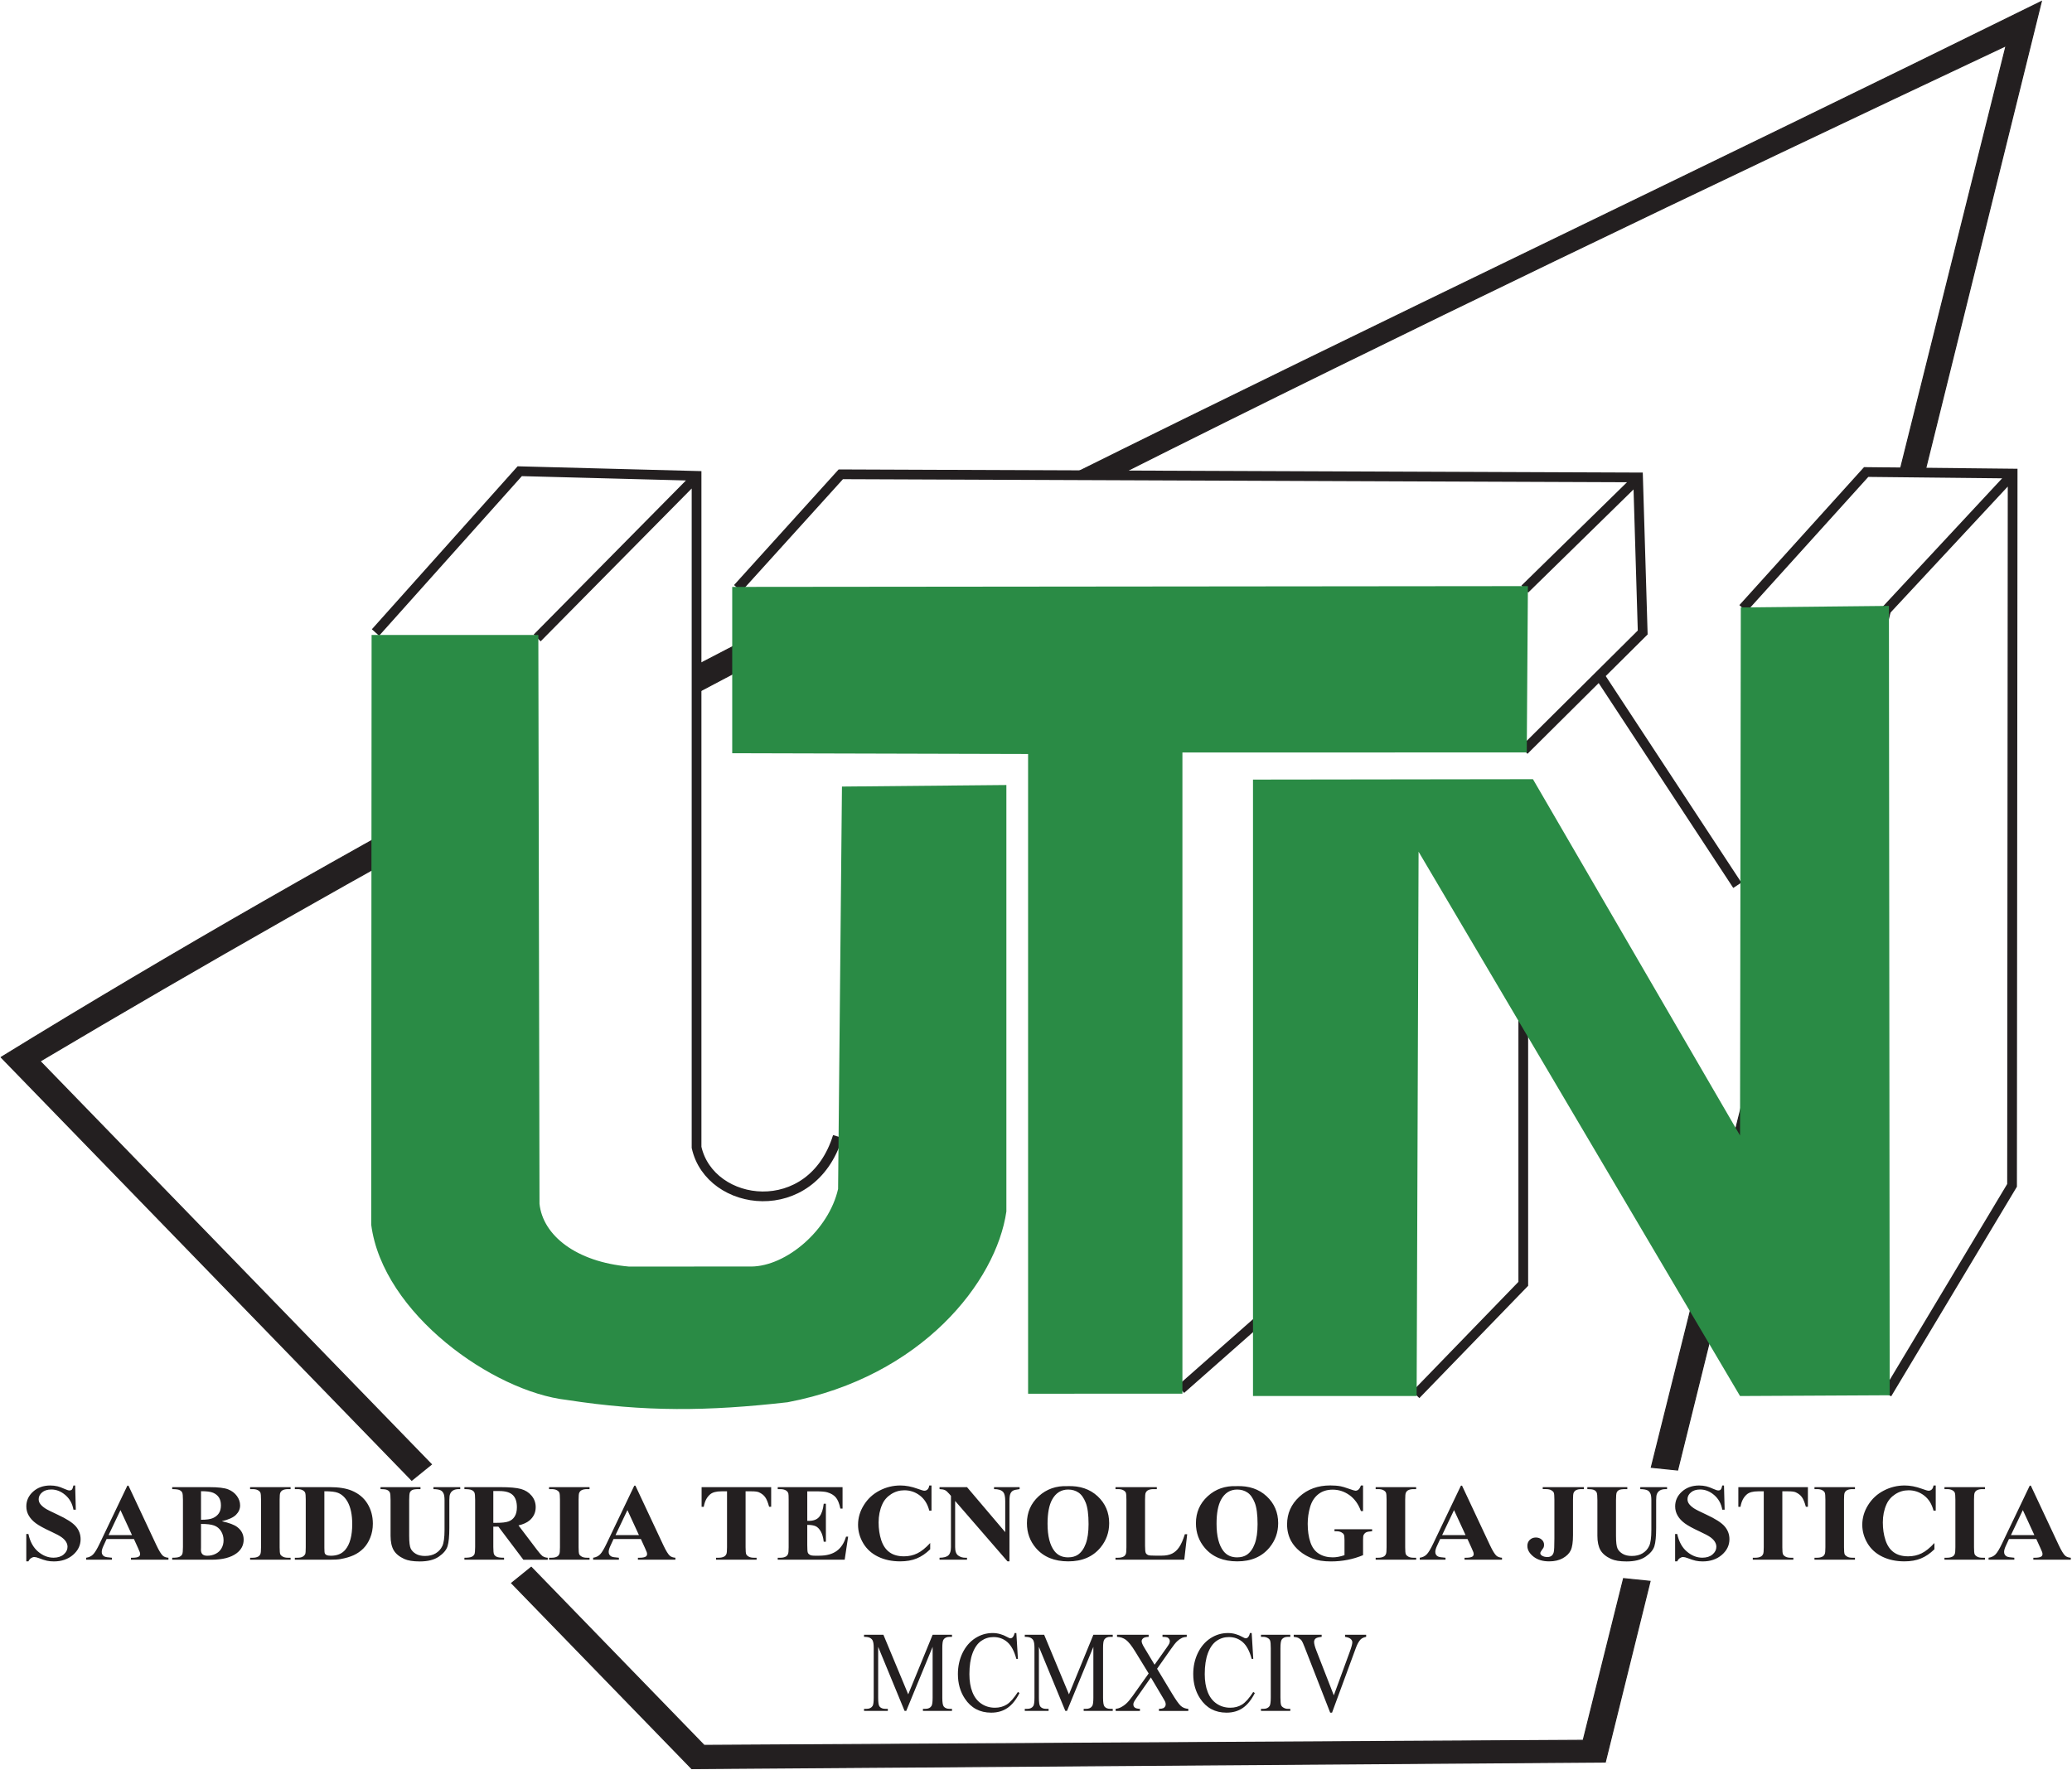<svg xmlns="http://www.w3.org/2000/svg" width="532.5" height="455"><path d="M.305 271.767c44.93-27.638 90.242-53.42 136.26-78.22l.05 7.385c-42.163 22.992-84.18 46.81-126.336 71.84l100.58 103.633-5.04 4.08L.305 271.768zm178.422-100.582c12.394-6.475 24.845-12.897 37.36-19.285v3.505h6.168c-14.53 7.54-29.02 15.144-43.48 22.83l-.048-7.05zm95.362-48.466C354.21 82.92 437.213 43.51 524.623.383l-29.9 120.746h-6.46L515.55 11.754C436.715 48.922 360.775 85.246 286.266 122.72H274.09zm211.905 33.657L431.15 377.865l-6.768-.698 55.087-220.79h6.525zM136.53 402.853l44.43 45.78 225.917-1.3 10.37-41.567 6.818.703-11.504 46.454-234.793 1.692-46.278-47.682 5.04-4.08" fill="#231f20" fill-rule="evenodd"/><path d="M.305 271.767c44.93-27.638 90.242-53.42 136.26-78.22l.05 7.385c-42.163 22.992-84.18 46.81-126.336 71.84l100.58 103.633-5.04 4.08L.305 271.768zm178.422-100.582c12.394-6.475 24.845-12.897 37.36-19.285v3.505h6.168c-14.53 7.54-29.02 15.144-43.48 22.83l-.048-7.05zm95.362-48.466C354.21 82.92 437.213 43.51 524.623.383l-29.9 120.746h-6.46L515.55 11.754C436.715 48.922 360.775 85.246 286.266 122.72H274.09zm211.905 33.657L431.15 377.865l-6.768-.698 55.087-220.79h6.525zM136.53 402.853l44.43 45.78 225.917-1.3 10.37-41.567 6.818.703-11.504 46.454-234.793 1.692-46.278-47.682 5.04-4.08z" fill="none" stroke="#231f20" stroke-width=".27" stroke-miterlimit="22.926"/><path d="M19.317 381.836l.166 6.217h-.606c-.28-1.56-.978-2.812-2.09-3.765-1.112-.95-2.31-1.423-3.602-1.423-.997 0-1.79.25-2.37.75-.586.5-.877 1.076-.877 1.73 0 .408.106.778.31 1.097.28.433.737.86 1.364 1.278.46.305 1.523.84 3.186 1.61 2.33 1.076 3.898 2.09 4.71 3.043.807.953 1.207 2.042 1.207 3.272 0 1.56-.65 2.902-1.943 4.024-1.298 1.12-2.947 1.685-4.94 1.685-.627 0-1.223-.06-1.78-.178-.555-.122-1.257-.348-2.098-.677-.472-.183-.857-.272-1.158-.272-.255 0-.526.09-.807.273-.286.184-.516.465-.692.84h-.54V394.3h.54c.43 1.98 1.258 3.49 2.49 4.53 1.228 1.043 2.55 1.565 3.968 1.565 1.097 0 1.97-.282 2.62-.84.652-.56.977-1.213.977-1.954 0-.443-.125-.87-.376-1.283-.25-.41-.626-.803-1.137-1.174-.51-.37-1.407-.854-2.7-1.45-1.808-.836-3.112-1.545-3.903-2.132-.797-.586-1.403-1.244-1.83-1.967-.425-.723-.64-1.52-.64-2.394 0-1.485.586-2.753 1.75-3.8 1.166-1.042 2.634-1.564 4.402-1.564.646 0 1.272.07 1.878.216.46.113 1.022.315 1.678.615.662.296 1.127.447 1.388.447.256 0 .456-.075.602-.22.15-.146.285-.498.41-1.058h.44M34.423 395.603h-7.03l-.836 1.817c-.276.606-.41 1.104-.41 1.498 0 .526.224.91.675 1.155.26.15.912.26 1.95.334v.507h-6.62v-.507c.712-.104 1.304-.38 1.76-.836.46-.45 1.032-1.39 1.703-2.812l7.12-14.884h.28l7.174 15.297c.686 1.452 1.246 2.363 1.688 2.74.335.285.807.45 1.412.497v.507h-9.63v-.507h.397c.772 0 1.318-.104 1.628-.305.216-.146.326-.357.326-.634 0-.165-.03-.334-.09-.508-.02-.084-.165-.427-.44-1.033l-1.057-2.324zm-.5-1.02l-2.962-6.422-3.056 6.424h6.018M57 391.025c1.888.41 3.215.91 3.977 1.498 1.097.836 1.643 1.915 1.643 3.245 0 1.403-.6 2.564-1.804 3.48-1.478 1.11-3.627 1.666-6.443 1.666H44.258v-.507c.922 0 1.543-.08 1.874-.244.325-.16.556-.367.686-.625.135-.258.2-.888.2-1.897v-12.103c0-1.01-.065-1.644-.2-1.907-.13-.263-.365-.47-.696-.625-.33-.16-.953-.234-1.864-.234v-.51h9.54c2.28 0 3.897.192 4.844.572.952.38 1.698.948 2.245 1.704.55.756.82 1.564.82 2.414.002.9-.345 1.7-1.04 2.404-.692.7-1.915 1.258-3.668 1.67zm-5.342-.375c1.388 0 2.41-.146 3.07-.437.662-.296 1.168-.71 1.524-1.24.35-.53.526-1.21.526-2.038 0-.82-.175-1.497-.52-2.028-.346-.526-.842-.925-1.49-1.202-.645-.277-1.682-.408-3.11-.4v7.345zm0 1.075v5.98l-.015.692c0 .493.13.87.4 1.122.272.248.667.375 1.198.375.783 0 1.504-.16 2.166-.49.66-.322 1.167-.797 1.517-1.417.356-.615.532-1.305.532-2.066 0-.873-.216-1.657-.647-2.347-.43-.69-1.02-1.174-1.778-1.45-.752-.278-1.88-.41-3.372-.4M74.684 400.407v.507H64.278v-.507h.662c.576 0 1.042-.1 1.393-.292.255-.126.45-.347.586-.66.11-.218.165-.795.165-1.734v-12.268c0-.953-.056-1.55-.166-1.79-.106-.24-.322-.445-.652-.623-.326-.18-.772-.27-1.328-.27h-.662v-.51h10.406v.51h-.66c-.577 0-1.043.095-1.394.287-.255.132-.456.348-.6.662-.106.22-.16.798-.16 1.732v12.27c0 .952.054 1.55.164 1.788.115.24.336.446.66.624.332.183.773.273 1.33.273h.66M75.772 400.914v-.507h.66c.577 0 1.023-.085 1.33-.258.31-.17.535-.4.68-.696.09-.193.135-.77.135-1.733v-12.268c0-.953-.055-1.55-.165-1.79-.105-.24-.32-.445-.65-.623-.327-.18-.773-.27-1.33-.27h-.66v-.51h8.908c2.38 0 4.293.305 5.74.91 1.77.742 3.118 1.864 4.03 3.366.916 1.508 1.372 3.207 1.372 5.105 0 1.315-.225 2.522-.676 3.625-.45 1.11-1.032 2.02-1.744 2.738-.717.723-1.538 1.3-2.475 1.737-.937.432-2.08.77-3.427 1.01-.596.107-1.538.164-2.82.164h-8.908zm7.59-17.594v14.556c0 .77.04 1.24.115 1.413.08.173.21.31.396.398.266.14.646.207 1.147.207 1.634 0 2.88-.52 3.743-1.568 1.172-1.414 1.758-3.602 1.758-6.574.002-2.395-.4-4.306-1.2-5.737-.637-1.118-1.454-1.88-2.45-2.283-.707-.286-1.875-.422-3.508-.413M97.79 382.26h10.272v.51h-.51c-.773 0-1.304.076-1.595.226-.29.15-.496.36-.616.625-.12.27-.184.935-.184 1.996v9.133c0 1.67.136 2.774.406 3.318.27.54.712.986 1.328 1.348.615.357 1.392.535 2.334.535 1.077 0 1.994-.224 2.75-.68.762-.455 1.328-1.08 1.704-1.878.376-.798.566-2.188.566-4.17v-7.606c0-.836-.095-1.432-.28-1.79-.186-.356-.42-.604-.702-.74-.44-.212-1.062-.315-1.868-.315v-.51h6.883v.51h-.41c-.556 0-1.023.104-1.393.315-.37.212-.64.526-.807.95-.125.295-.19.82-.19 1.58v7.086c0 2.194-.156 3.776-.46 4.75-.312.97-1.063 1.862-2.256 2.68-1.19.817-2.824 1.225-4.89 1.225-1.717 0-3.05-.216-3.992-.648-1.277-.587-2.184-1.338-2.715-2.254-.526-.92-.792-2.15-.792-3.705v-9.132c0-1.07-.06-1.737-.19-2-.124-.263-.345-.47-.66-.624-.31-.16-.887-.23-1.73-.22v-.513M126.78 392.41v5.23c0 1.01.065 1.645.195 1.903.135.263.366.474.696.63.337.154.96.234 1.87.234v.507h-10.19v-.507c.922 0 1.543-.08 1.874-.244.325-.16.556-.367.69-.625.13-.258.196-.888.196-1.897v-12.103c0-1.01-.065-1.644-.195-1.907-.135-.263-.366-.47-.702-.625-.33-.16-.95-.234-1.863-.234v-.51h9.25c2.41 0 4.167.16 5.284.47 1.112.31 2.025.886 2.73 1.726.702.836 1.058 1.822 1.058 2.95 0 1.375-.532 2.51-1.588 3.413-.677.567-1.62.994-2.832 1.276l4.785 6.315c.627.818 1.073 1.325 1.333 1.527.406.287.867.44 1.397.47v.507H134.5l-6.413-8.503h-1.307zm0-9.146v8.17h.836c1.36 0 2.375-.113 3.052-.348.676-.235 1.207-.657 1.593-1.268.388-.61.58-1.403.58-2.385 0-1.422-.354-2.47-1.065-3.15-.706-.68-1.85-1.02-3.426-1.02h-1.57M151.51 400.407v.507h-10.406v-.507h.66c.577 0 1.043-.1 1.393-.292.257-.126.452-.347.587-.66.11-.218.166-.795.166-1.734v-12.268c0-.953-.055-1.55-.166-1.79-.105-.24-.32-.445-.65-.623-.326-.18-.773-.27-1.33-.27h-.66v-.51h10.406v.51h-.66c-.577 0-1.044.095-1.395.287-.255.132-.455.348-.6.662-.105.22-.16.798-.16 1.732v12.27c0 .952.055 1.55.165 1.788.115.24.335.446.66.624.33.183.772.273 1.33.273h.66M164.706 395.603h-7.03l-.836 1.817c-.275.606-.41 1.104-.41 1.498 0 .526.225.91.676 1.155.26.15.91.26 1.95.334v.507h-6.62v-.507c.71-.104 1.303-.38 1.76-.836.46-.45 1.03-1.39 1.703-2.812l7.117-14.884h.282l7.174 15.297c.685 1.452 1.246 2.363 1.687 2.74.337.285.81.45 1.414.497v.507h-9.63v-.507h.397c.772 0 1.32-.104 1.63-.305.214-.146.325-.357.325-.634 0-.165-.03-.334-.09-.508-.02-.084-.166-.427-.44-1.033l-1.06-2.324zm-.5-1.02l-2.96-6.422-3.06 6.424h6.02M198.19 382.26v5.05h-.528c-.315-1.168-.66-2.003-1.04-2.51-.382-.512-.908-.917-1.575-1.217-.37-.17-1.02-.248-1.948-.248h-1.484v14.386c0 .954.055 1.55.165 1.79.116.24.337.446.662.624.332.183.777.273 1.343.273h.66v.507h-10.42v-.507h.662c.577 0 1.042-.1 1.393-.292.255-.126.456-.347.6-.66.11-.218.166-.795.166-1.734v-14.385h-1.442c-1.338 0-2.315.262-2.92.798-.853.74-1.39 1.803-1.615 3.178h-.557v-5.05h17.876M207.467 383.334v7.593h.397c1.262 0 2.173-.37 2.746-1.113.565-.742.926-1.84 1.086-3.287h.556v9.766h-.556c-.12-1.066-.365-1.934-.74-2.615-.382-.68-.817-1.136-1.32-1.37-.495-.23-1.22-.348-2.17-.348v5.254c0 1.028.048 1.652.143 1.883.09.23.264.418.52.563.25.15.66.22 1.23.22h1.19c1.86 0 3.346-.403 4.47-1.21 1.12-.803 1.923-2.034 2.413-3.687h.54l-.89 5.93h-17.206v-.506h.662c.575 0 1.04-.1 1.39-.292.257-.126.452-.347.587-.66.11-.218.167-.795.167-1.734v-12.268c0-.846-.025-1.362-.076-1.555-.095-.318-.28-.567-.54-.74-.377-.26-.883-.386-1.53-.386h-.66v-.51h16.658v5.516h-.556c-.285-1.347-.68-2.315-1.197-2.902-.512-.586-1.238-1.02-2.18-1.29-.545-.17-1.573-.25-3.08-.25h-2.055M239.393 381.836v6.46h-.572c-.43-1.685-1.23-2.976-2.41-3.877-1.17-.898-2.504-1.35-3.99-1.35-1.245 0-2.38.335-3.42 1.006-1.036.67-1.797 1.545-2.272 2.63-.618 1.385-.928 2.925-.928 4.62 0 1.667.225 3.188.676 4.56.452 1.37 1.153 2.408 2.115 3.107.958.705 2.2 1.052 3.73 1.052 1.25 0 2.398-.254 3.44-.77 1.043-.512 2.14-1.395 3.298-2.653v1.61c-1.118 1.09-2.28 1.883-3.488 2.37-1.212.495-2.62.74-4.24.74-2.118 0-4.008-.4-5.656-1.2-1.648-.797-2.92-1.942-3.816-3.436-.893-1.497-1.343-3.09-1.343-4.774 0-1.78.495-3.466 1.493-5.062.992-1.597 2.33-2.836 4.017-3.714 1.69-.883 3.483-1.32 5.38-1.32 1.4 0 2.876.282 4.435.85.903.33 1.474.498 1.72.498.31 0 .58-.108.81-.324.23-.216.38-.56.45-1.024h.573M248.52 382.26l9.82 11.57v-8.02c0-1.12-.17-1.875-.51-2.27-.47-.53-1.258-.788-2.365-.77v-.51h6.574v.51c-.844.1-1.404.23-1.695.39-.29.16-.516.423-.676.785-.16.36-.24.986-.24 1.864v15.53h-.503l-13.457-15.53v11.86c0 1.07.26 1.793.786 2.168.52.38 1.123.57 1.794.57h.47v.506h-7.058v-.507c1.097-.01 1.86-.22 2.29-.634.43-.414.645-1.113.645-2.104v-13.167l-.426-.497c-.42-.493-.79-.817-1.115-.977-.32-.156-.788-.24-1.393-.26v-.51h7.06M274.353 382c3.172-.112 5.747.757 7.73 2.598 1.98 1.844 2.972 4.15 2.972 6.92 0 2.367-.736 4.447-2.215 6.245-1.96 2.386-4.724 3.578-8.296 3.578-3.578 0-6.348-1.135-8.308-3.413-1.542-1.798-2.318-3.93-2.318-6.395 0-2.77 1.006-5.08 3.015-6.926 2.015-1.85 4.485-2.718 7.42-2.605zm.18.88c-1.823 0-3.206.872-4.158 2.614-.77 1.427-1.157 3.484-1.157 6.16 0 3.184.597 5.536 1.788 7.057.833 1.067 2 1.598 3.498 1.598 1.006 0 1.848-.23 2.525-.686.856-.587 1.526-1.526 2.007-2.817.482-1.287.722-2.967.722-5.038 0-2.47-.246-4.315-.738-5.536-.49-1.224-1.11-2.088-1.872-2.595-.757-.503-1.63-.756-2.616-.756M305.105 394.364l-.746 6.55h-17.677v-.507h.66c.578 0 1.043-.1 1.395-.292.256-.126.45-.347.59-.66.106-.218.16-.795.16-1.734v-12.268c0-.953-.054-1.55-.16-1.79-.11-.24-.325-.445-.655-.623-.327-.18-.772-.27-1.33-.27h-.66v-.51H297.3v.51h-.867c-.58 0-1.042.095-1.398.287-.25.132-.45.348-.6.662-.106.22-.16.798-.16 1.732v11.884c0 .953.06 1.563.174 1.822.12.262.345.46.69.587.246.084.838.122 1.774.122h1.66c1.056 0 1.937-.174 2.644-.522.7-.347 1.312-.896 1.823-1.652.518-.752 1.004-1.86 1.465-3.33h.6M317.786 382c3.17-.112 5.746.757 7.73 2.598 1.98 1.844 2.97 4.15 2.97 6.92.002 2.367-.735 4.447-2.212 6.245-1.96 2.386-4.725 3.578-8.298 3.578-3.577 0-6.347-1.135-8.306-3.413-1.544-1.798-2.32-3.93-2.32-6.395 0-2.77 1.008-5.08 3.016-6.926 2.014-1.85 4.484-2.718 7.42-2.605zm.18.88c-1.824 0-3.206.872-4.16 2.614-.77 1.427-1.155 3.484-1.155 6.16 0 3.184.598 5.536 1.79 7.057.83 1.067 2 1.598 3.496 1.598 1.008 0 1.85-.23 2.525-.686.86-.587 1.53-1.526 2.01-2.817.48-1.287.722-2.967.722-5.038 0-2.47-.246-4.315-.737-5.536-.49-1.224-1.11-2.088-1.872-2.595-.758-.503-1.63-.756-2.617-.756M350.3 381.836v6.574h-.545c-.656-1.8-1.638-3.165-2.95-4.1-1.31-.934-2.74-1.403-4.3-1.403-1.487 0-2.724.394-3.71 1.18-.99.783-1.69 1.872-2.1 3.276-.41 1.404-.617 2.845-.617 4.32 0 1.79.226 3.357.677 4.705.445 1.347 1.17 2.338 2.18 2.97 1 .636 2.194.95 3.57.95.483 0 .973-.047 1.474-.145.505-.094 1.02-.235 1.553-.418v-3.88c0-.73-.055-1.21-.167-1.42-.105-.218-.33-.415-.665-.59-.335-.172-.746-.26-1.227-.26h-.51v-.51h9.668v.51c-.73.046-1.24.14-1.53.28-.288.146-.513.38-.668.71-.09.173-.13.6-.13 1.28v3.88c-1.273.53-2.596.934-3.973 1.202-1.375.272-2.8.408-4.28.408-1.89 0-3.458-.244-4.704-.723-1.247-.483-2.35-1.113-3.302-1.897-.953-.784-1.7-1.667-2.24-2.648-.682-1.268-1.027-2.686-1.027-4.254 0-2.803 1.053-5.174 3.157-7.11 2.103-1.933 4.75-2.9 7.94-2.9.987 0 1.88.07 2.67.216.432.074 1.128.285 2.096.628.96.342 1.532.516 1.71.516.274 0 .524-.094.76-.282.235-.188.45-.544.645-1.066h.546M363.95 400.407v.507h-10.406v-.507h.66c.577 0 1.044-.1 1.394-.292.255-.126.45-.347.586-.66.11-.218.165-.795.165-1.734v-12.268c0-.953-.056-1.55-.166-1.79-.105-.24-.32-.445-.65-.623-.326-.18-.773-.27-1.33-.27h-.66v-.51h10.405v.51h-.662c-.575 0-1.042.095-1.393.287-.255.132-.456.348-.6.662-.106.22-.16.798-.16 1.732v12.27c0 .952.054 1.55.164 1.788.115.24.335.446.66.624.33.183.773.273 1.328.273h.66M377.146 395.603h-7.03l-.836 1.817c-.275.606-.41 1.104-.41 1.498 0 .526.225.91.675 1.155.26.15.912.26 1.95.334v.507h-6.62v-.507c.713-.104 1.304-.38 1.76-.836.46-.45 1.033-1.39 1.703-2.812l7.12-14.884h.28l7.175 15.297c.686 1.452 1.247 2.363 1.688 2.74.336.285.808.45 1.414.497v.507h-9.63v-.507h.396c.773 0 1.32-.104 1.63-.305.214-.146.324-.357.324-.634 0-.165-.03-.334-.09-.508-.02-.084-.165-.427-.44-1.033l-1.058-2.324zm-.5-1.02l-2.962-6.422-3.057 6.424h6.018M396.48 382.77v-.51h10.58v.51h-.645c-.586 0-1.056.095-1.407.287-.245.132-.442.348-.587.662-.11.22-.164.798-.164 1.732v9.133c0 1.79-.19 3.09-.57 3.9-.382.814-1.06 1.49-2.035 2.04-.97.543-2.144.816-3.51.816-1.675 0-3.028-.412-4.06-1.238-1.036-.827-1.552-1.738-1.552-2.738 0-.643.21-1.16.63-1.56.422-.398.937-.6 1.543-.6.598 0 1.1.18 1.505.535.405.36.61.798.61 1.324 0 .253-.034.48-.104.67-.034.095-.19.325-.46.696-.27.37-.4.634-.4.794 0 .234.125.44.38.614.37.26.856.39 1.452.39.422 0 .767-.103 1.043-.305.27-.202.465-.517.58-.944.11-.423.166-1.61.166-3.555v-9.973c0-.953-.054-1.55-.164-1.79-.116-.24-.336-.445-.66-.623-.332-.18-.773-.27-1.328-.27h-.838M407.944 382.26h10.27v.51h-.51c-.773 0-1.304.076-1.594.226-.29.15-.496.36-.616.625-.12.27-.185.935-.185 1.996v9.133c0 1.67.134 2.774.404 3.318.27.54.712.986 1.33 1.348.615.357 1.39.535 2.332.535 1.078 0 1.994-.224 2.752-.68.76-.455 1.327-1.08 1.702-1.878.376-.798.566-2.188.566-4.17v-7.606c0-.836-.095-1.432-.28-1.79-.186-.356-.42-.604-.7-.74-.442-.212-1.063-.315-1.87-.315v-.51h6.884v.51h-.41c-.557 0-1.024.104-1.394.315-.37.212-.64.526-.807.95-.126.295-.19.82-.19 1.58v7.086c0 2.194-.156 3.776-.46 4.75-.312.97-1.064 1.862-2.256 2.68-1.193.817-2.826 1.225-4.89 1.225-1.72 0-3.05-.216-3.993-.648-1.276-.587-2.184-1.338-2.715-2.254-.526-.92-.79-2.15-.79-3.705v-9.132c0-1.07-.06-1.737-.192-2-.125-.263-.345-.47-.66-.624-.312-.16-.888-.23-1.73-.22v-.513M443.065 381.836l.165 6.217h-.606c-.28-1.56-.978-2.812-2.09-3.765-1.11-.95-2.31-1.423-3.6-1.423-1 0-1.79.25-2.37.75-.59.5-.88 1.076-.88 1.73 0 .408.106.778.312 1.097.28.433.737.86 1.363 1.278.46.305 1.52.84 3.185 1.61 2.33 1.076 3.9 2.09 4.71 3.043.806.953 1.208 2.042 1.208 3.272 0 1.56-.652 2.902-1.946 4.024-1.296 1.12-2.945 1.685-4.94 1.685-.625 0-1.222-.06-1.777-.178-.556-.122-1.258-.348-2.1-.677-.47-.183-.856-.272-1.157-.272-.255 0-.525.09-.807.273-.285.184-.516.465-.69.84h-.542V394.3h.54c.432 1.98 1.26 3.49 2.49 4.53 1.23 1.043 2.55 1.565 3.97 1.565 1.096 0 1.968-.282 2.618-.84.653-.56.978-1.213.978-1.954 0-.443-.125-.87-.375-1.283-.25-.41-.626-.803-1.137-1.174-.512-.37-1.41-.854-2.702-1.45-1.81-.836-3.11-1.545-3.9-2.132-.798-.586-1.405-1.244-1.83-1.967-.426-.723-.642-1.52-.642-2.394 0-1.485.586-2.753 1.75-3.8 1.166-1.042 2.633-1.564 4.402-1.564.646 0 1.273.07 1.88.216.46.113 1.022.315 1.678.615.66.296 1.126.447 1.387.447.257 0 .457-.075.602-.22.15-.146.285-.498.412-1.058h.44M464.627 382.26v5.05h-.525c-.316-1.168-.66-2.003-1.042-2.51-.38-.512-.906-.917-1.574-1.217-.37-.17-1.02-.248-1.95-.248h-1.48v14.386c0 .954.054 1.55.164 1.79.115.24.336.446.66.624.332.183.78.273 1.344.273h.662v.507h-10.42v-.507h.66c.576 0 1.04-.1 1.393-.292.255-.126.455-.347.6-.66.11-.218.165-.795.165-1.734v-14.385h-1.443c-1.337 0-2.315.262-2.92.798-.852.74-1.388 1.803-1.615 3.178h-.555v-5.05h17.875M476.722 400.407v.507h-10.406v-.507h.66c.578 0 1.044-.1 1.394-.292.256-.126.45-.347.587-.66.11-.218.165-.795.165-1.734v-12.268c0-.953-.055-1.55-.165-1.79-.106-.24-.32-.445-.65-.623-.327-.18-.773-.27-1.33-.27h-.66v-.51h10.405v.51h-.66c-.577 0-1.043.095-1.393.287-.258.132-.458.348-.603.662-.105.22-.16.798-.16 1.732v12.27c0 .952.055 1.55.165 1.788.115.24.337.446.662.624.33.183.77.273 1.327.273h.662M497.48 381.836v6.46h-.57c-.433-1.685-1.234-2.976-2.41-3.877-1.174-.898-2.506-1.35-3.995-1.35-1.243 0-2.38.335-3.416 1.006-1.04.67-1.8 1.545-2.276 2.63-.617 1.385-.927 2.925-.927 4.62 0 1.667.225 3.188.677 4.56.45 1.37 1.15 2.408 2.113 3.107.958.705 2.2 1.052 3.728 1.052 1.252 0 2.4-.254 3.442-.77 1.042-.512 2.14-1.395 3.297-2.653v1.61c-1.118 1.09-2.28 1.883-3.487 2.37-1.213.495-2.62.74-4.24.74-2.118 0-4.007-.4-5.656-1.2-1.646-.797-2.92-1.942-3.816-3.436-.892-1.497-1.343-3.09-1.343-4.774 0-1.78.497-3.466 1.494-5.062.992-1.597 2.33-2.836 4.02-3.714 1.687-.883 3.48-1.32 5.38-1.32 1.397 0 2.875.282 4.432.85.903.33 1.474.498 1.72.498.31 0 .582-.108.812-.324.23-.216.38-.56.45-1.024h.572M510.13 400.407v.507h-10.406v-.507h.66c.577 0 1.043-.1 1.395-.292.254-.126.45-.347.585-.66.11-.218.165-.795.165-1.734v-12.268c0-.953-.055-1.55-.165-1.79-.106-.24-.32-.445-.65-.623-.327-.18-.772-.27-1.33-.27h-.66v-.51h10.405v.51h-.66c-.578 0-1.044.095-1.394.287-.255.132-.456.348-.6.662-.106.22-.16.798-.16 1.732v12.27c0 .952.054 1.55.164 1.788.115.24.336.446.66.624.33.183.773.273 1.33.273h.66M523.326 395.603h-7.03l-.835 1.817c-.275.606-.41 1.104-.41 1.498 0 .526.225.91.676 1.155.26.15.913.26 1.95.334v.507h-6.618v-.507c.71-.104 1.302-.38 1.757-.836.46-.45 1.033-1.39 1.704-2.812l7.12-14.884h.28l7.174 15.297c.686 1.452 1.247 2.363 1.687 2.74.338.285.81.45 1.415.497v.507h-9.63v-.507h.396c.773 0 1.32-.104 1.63-.305.215-.146.325-.357.325-.634 0-.165-.03-.334-.09-.508-.02-.084-.165-.427-.44-1.033l-1.06-2.324zm-.5-1.02l-2.96-6.422-3.057 6.424h6.016M232.476 439.78l-6.79-16.47v13.08c0 1.203.114 1.952.348 2.253.32.404.827.606 1.517.606l.62-.002v.533h-6.114v-.532h.62c.744 0 1.27-.25 1.584-.753.19-.306.283-1.01.283-2.104V423.6c0-.868-.084-1.494-.257-1.877-.123-.282-.345-.513-.667-.7-.33-.188-.847-.28-1.564-.28v-.538h4.978l6.376 15.318 6.274-15.318h4.977v.537h-.61c-.75 0-1.282.25-1.593.75-.19.31-.287 1.01-.287 2.108v12.79c0 1.203.124 1.952.368 2.253.318.404.823.606 1.512.606l.61-.002v.533h-7.467v-.532h.625c.75 0 1.277-.25 1.582-.753.19-.306.284-1.01.284-2.104v-13.08l-6.78 16.47h-.428M261.2 419.76l.403 6.653h-.403c-.535-1.99-1.3-3.425-2.29-4.302-.998-.876-2.188-1.314-3.58-1.314-1.17 0-2.223.33-3.165.99-.943.66-1.68 1.71-2.22 3.154-.54 1.444-.81 3.242-.81 5.385 0 1.77.25 3.306.765 4.607.51 1.297 1.274 2.292 2.3 2.987 1.023.693 2.19 1.038 3.505 1.038 1.14 0 2.146-.27 3.022-.818.872-.542 1.832-1.62 2.876-3.237l.402.286c-.88 1.743-1.91 3.02-3.084 3.828-1.175.807-2.57 1.21-4.19 1.21-2.91 0-5.166-1.2-6.764-3.61-1.19-1.79-1.787-3.898-1.787-6.322 0-1.95.393-3.75 1.176-5.386.788-1.636 1.872-2.902 3.248-3.804 1.38-.897 2.885-1.345 4.516-1.345 1.27 0 2.528.346 3.76 1.036.365.212.625.32.78.32.23 0 .434-.094.606-.276.226-.256.385-.62.483-1.08h.45M273.788 439.78l-6.792-16.47v13.08c0 1.203.115 1.952.35 2.253.318.404.828.606 1.518.606l.62-.002v.533h-6.115v-.532h.618c.743 0 1.27-.25 1.583-.753.19-.306.285-1.01.285-2.104V423.6c0-.868-.084-1.494-.256-1.877-.125-.282-.346-.513-.67-.7-.328-.188-.845-.28-1.56-.28v-.538h4.976l6.375 15.318 6.275-15.318h4.978v.537h-.61c-.753 0-1.283.25-1.593.75-.19.31-.287 1.01-.287 2.108v12.79c0 1.203.123 1.952.366 2.253.318.404.823.606 1.513.606l.61-.002v.533h-7.468v-.532h.624c.75 0 1.276-.25 1.583-.753.19-.306.282-1.01.282-2.104v-13.08l-6.777 16.47h-.43M297.366 428.94l3.774 6.263c1.045 1.735 1.82 2.83 2.328 3.287.504.458 1.146.71 1.924.758v.533h-7.543v-.532c.5-.01.87-.068 1.114-.176.18-.084.327-.218.447-.395.115-.178.174-.36.174-.542 0-.22-.04-.443-.115-.665-.064-.163-.303-.586-.715-1.27l-2.98-5.022-3.682 5.252c-.39.562-.624.93-.7 1.12-.08.186-.12.383-.12.585 0 .31.12.562.35.764.236.2.682.32 1.337.348v.533h-6.235v-.532c.443-.048.82-.152 1.143-.305.535-.25 1.043-.586 1.526-1.01.486-.424 1.04-1.074 1.66-1.95l4.15-5.83-3.462-5.647c-.942-1.527-1.742-2.532-2.397-3.006-.66-.478-1.416-.73-2.27-.758v-.537h8.128v.537c-.69.03-1.164.152-1.42.374-.253.222-.382.468-.382.735 0 .36.21.877.623 1.562l2.698 4.49 3.124-4.406c.364-.517.585-.872.67-1.064.077-.197.122-.394.122-.597 0-.202-.054-.38-.16-.532-.127-.202-.29-.345-.49-.423-.2-.084-.61-.13-1.23-.138v-.537h6.234v.537c-.49.03-.894.113-1.21.256-.462.222-.89.522-1.28.896-.39.375-.94 1.07-1.648 2.08l-3.486 4.967M321.684 419.76l.402 6.653h-.402c-.535-1.99-1.302-3.425-2.293-4.302-.994-.876-2.184-1.314-3.578-1.314-1.168 0-2.22.33-3.163.99-.944.66-1.683 1.71-2.223 3.154-.538 1.444-.808 3.242-.808 5.385 0 1.77.25 3.306.764 4.607.508 1.297 1.273 2.292 2.3 2.987 1.022.693 2.19 1.038 3.505 1.038 1.14 0 2.145-.27 3.02-.818.872-.542 1.833-1.62 2.876-3.237l.403.286c-.88 1.743-1.913 3.02-3.085 3.828-1.177.807-2.57 1.21-4.19 1.21-2.91 0-5.168-1.2-6.765-3.61-1.19-1.79-1.787-3.898-1.787-6.322 0-1.95.393-3.75 1.176-5.386.787-1.636 1.87-2.902 3.247-3.804 1.38-.897 2.884-1.345 4.518-1.345 1.27 0 2.526.346 3.76 1.036.362.212.624.32.78.32.23 0 .432-.094.605-.276.226-.256.385-.62.482-1.08h.452M331.604 439.248v.533h-7.535v-.532h.622c.725 0 1.252-.236 1.58-.71.208-.304.314-1.048.314-2.22v-12.65c0-.99-.057-1.645-.17-1.96-.086-.242-.264-.45-.53-.62-.38-.233-.777-.346-1.194-.346h-.623v-.537h7.534v.537h-.638c-.716 0-1.24.236-1.566.704-.217.31-.328 1.05-.328 2.222v12.65c0 .99.058 1.645.17 1.96.087.24.268.448.543.62.37.232.765.35 1.18.35h.64M351.1 420.205v.537c-.626.123-1.095.345-1.418.66-.456.473-.863 1.198-1.217 2.168l-6.132 16.66h-.478l-6.584-16.877c-.34-.867-.574-1.394-.715-1.586-.213-.3-.48-.533-.796-.7-.316-.172-.74-.276-1.276-.325v-.537h7.18v.537c-.813.084-1.34.24-1.583.458-.24.22-.36.508-.36.852 0 .483.197 1.232.595 2.252l4.474 11.476 4.144-11.328c.407-1.118.61-1.892.61-2.325 0-.282-.123-.548-.375-.804-.254-.25-.674-.433-1.27-.537-.045-.01-.116-.024-.223-.044v-.537h5.422" fill="#231f20"/><path d="M447.944 156.377l31.66-35.047 37.64.398-.15 182.962-32.137 53.59m32.534-236.66l-32.73 35.18M96.5 162.58l37.072-41.456 45.443 1.196v172.603c3.454 15.548 29.567 18.966 36.275-2.79m-36.176-169.714l-41.057 41.555m51.522-12.756l26.507-29.3 204.892.8 1.195 39.86-30.492 30.296m28.897-69.56l-28.7 28.102m19.532 22.722l35.08 53.416M391.48 261.84v68.162l-27.604 28.5m-40.96-18.534l-19.43 17.14" fill="none" stroke="#231f20" stroke-width="2.5" stroke-miterlimit="22.926"/><path d="M95.5 163.216l-.1 151.58c2.962 22.855 31.34 42.898 50.235 45.044 20.125 3.12 36.334 2.92 56.792.597 34.5-6.57 53.61-30.997 56.21-49.033v-109.62l-42.255.397-.996 103.445c-2.397 10.56-13.292 19.86-22.327 19.93l-31.49.002c-13.465-1.2-22.068-7.976-22.92-16.145l-.298-146.196H95.5" fill="#2a8b45" fill-rule="evenodd"/><path d="M188.18 150.86l204.49-.2-.296 42.75-88.494.003v164.83l-39.66.002-.003-164.432-76.038-.202v-42.75" fill="#2a8b45" fill-rule="evenodd"/><path d="M322.017 358.84V200.39l71.95-.1 53.218 91.58.2-135.73 38.066-.397.2 202.9-38.465.197-82.615-139.914-.498 139.914h-42.055" fill="#2a8b45" fill-rule="evenodd"/></svg>